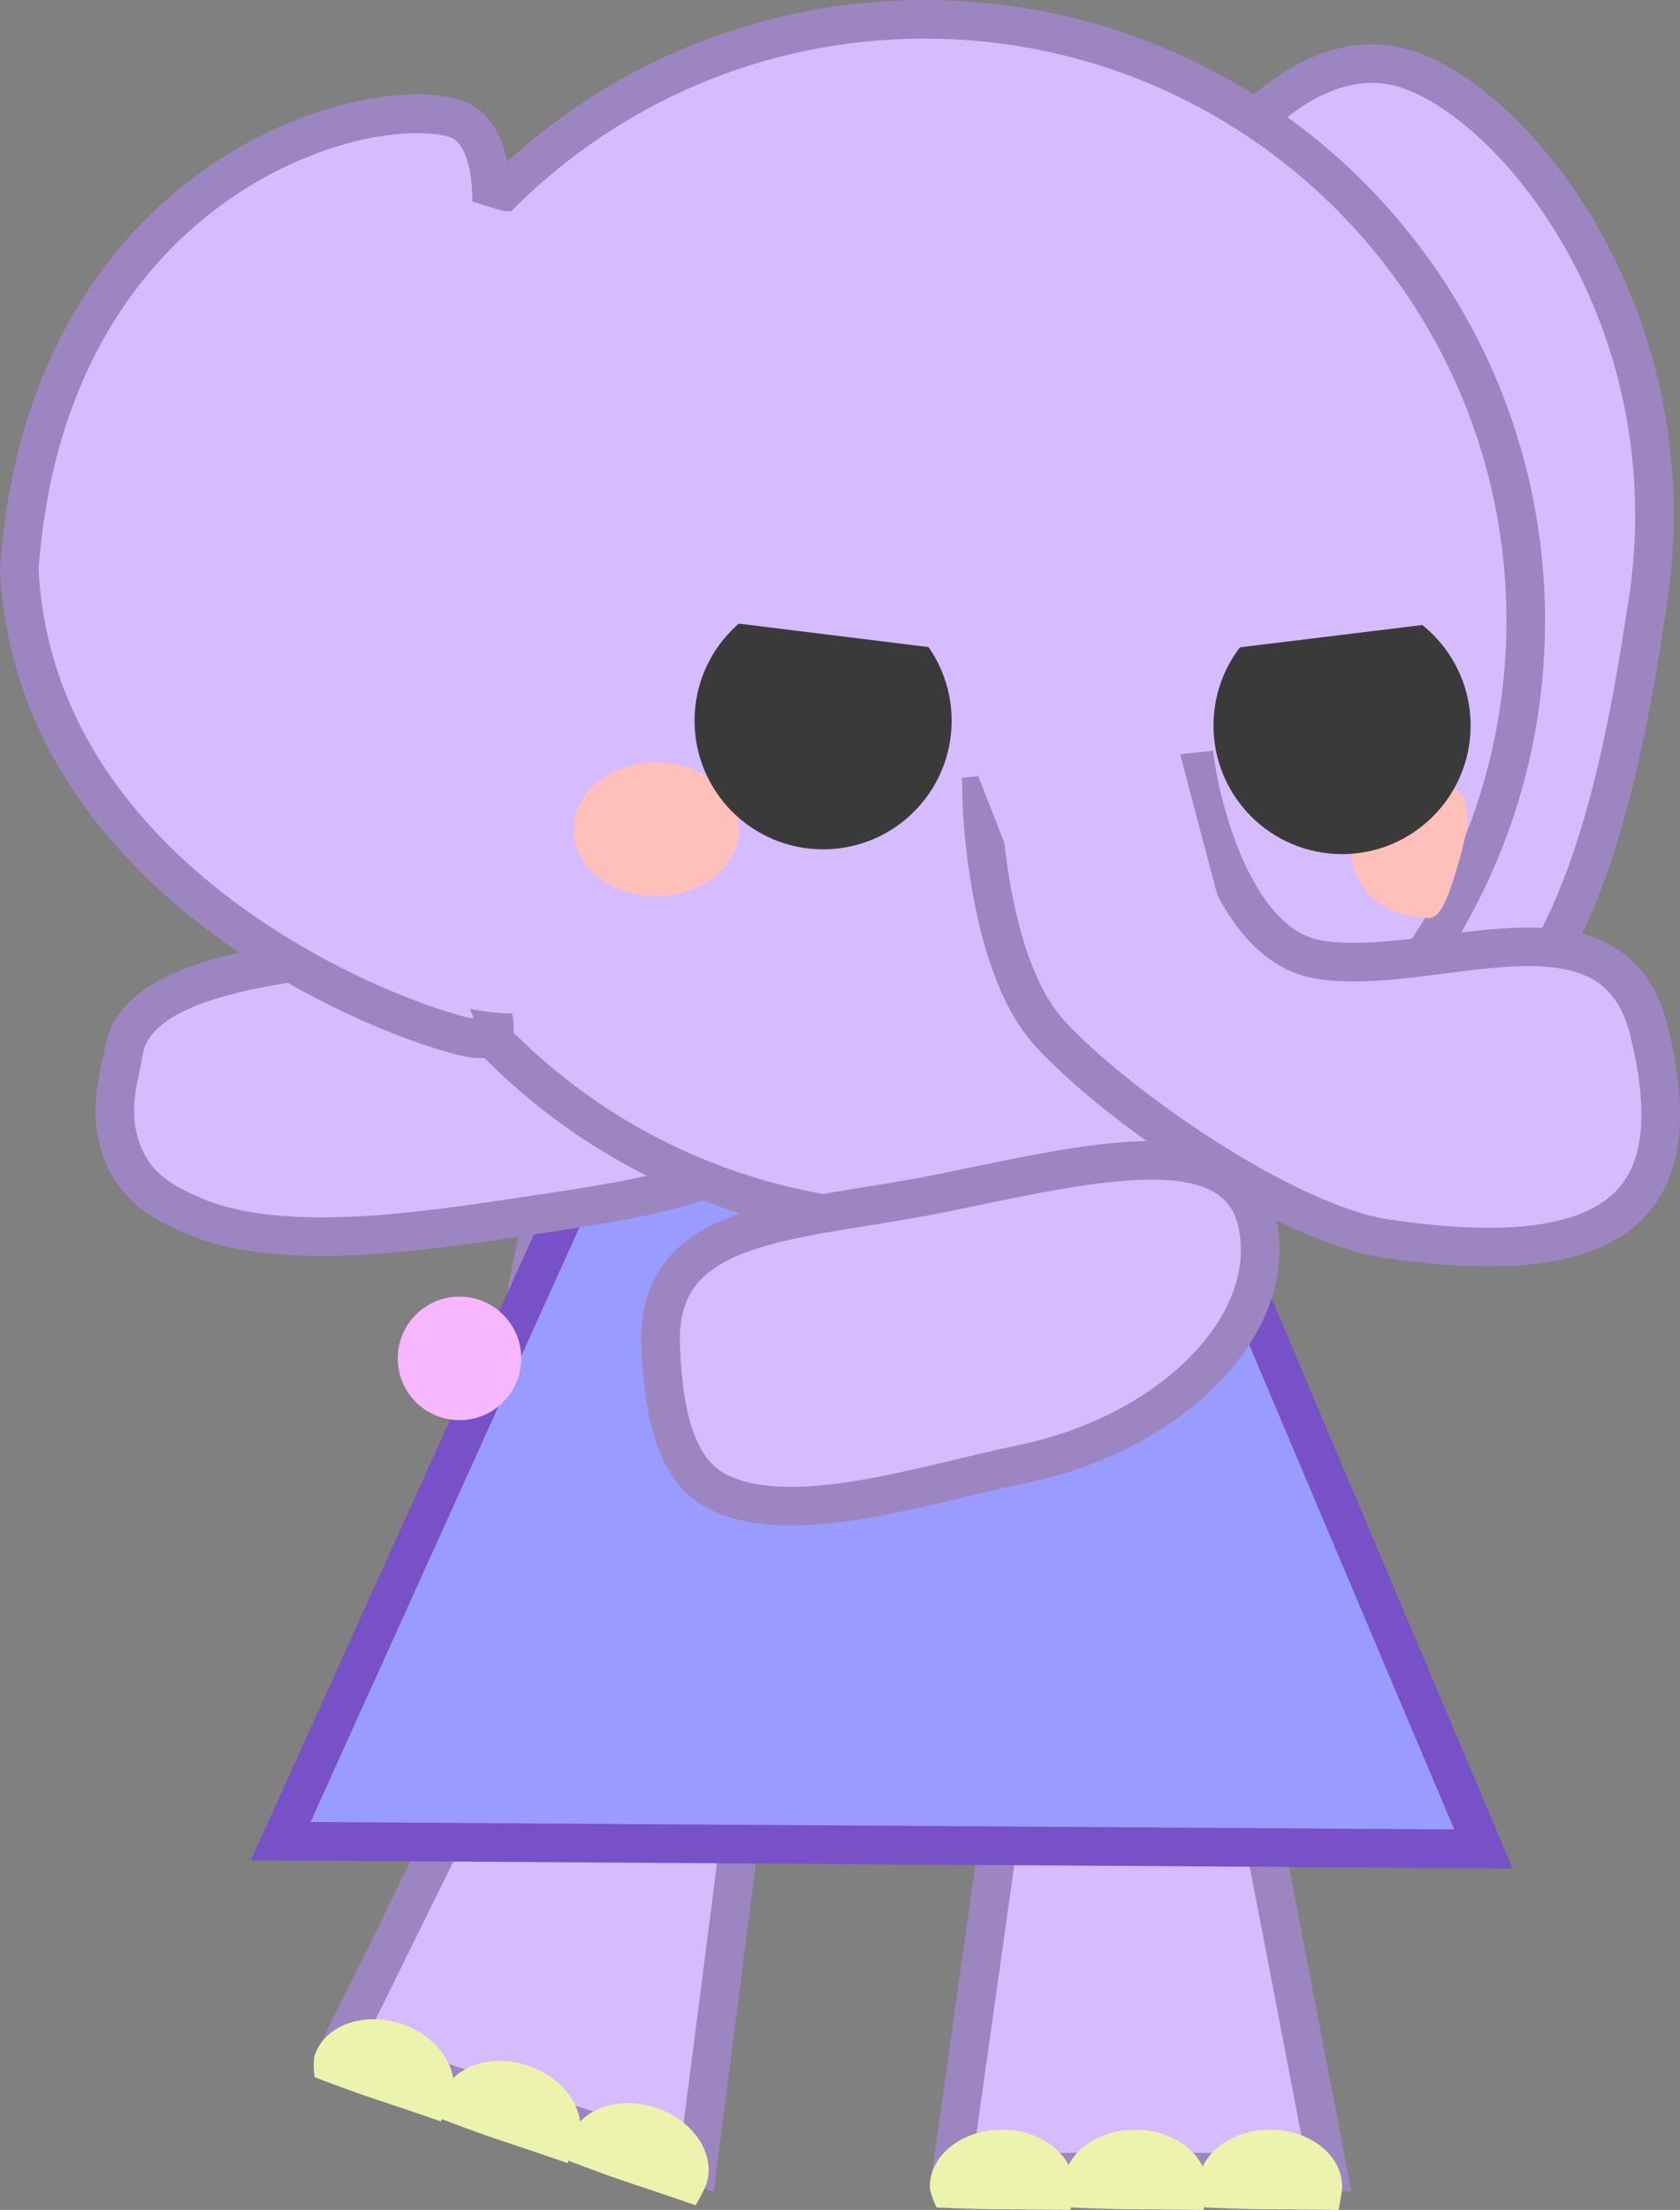 <svg xmlns="http://www.w3.org/2000/svg" xmlns:xlink="http://www.w3.org/1999/xlink" version="1.1" width="217.69" height="286.208" viewBox="0,0,217.69,286.208"><rect x="0" y="0" width="217.69" height="286.208" fill="#808080" stroke="none"/><g><g data-paper-data="{&quot;isPaintingLayer&quot;:true}" fill-rule="nonzero" stroke-linecap="butt" stroke-linejoin="miter" stroke-miterlimit="10" stroke-dasharray="" stroke-dashoffset="0" style="mix-blend-mode: normal"><g data-paper-data="{&quot;index&quot;:null}"><path d="M 123.293 281.326 L 130.646 229.186 L 162.064 229.186 L 172.091 281.326 Z " data-paper-data="{&quot;origPos&quot;:null}" fill="#d6bbff" stroke="#9d85c1" stroke-width="5"/><g data-paper-data="{&quot;origPos&quot;:null}"><path d="M 155.248 283.169 C 155.248 279.108 159.425 275.816 164.577 275.816 C 169.729 275.816 173.905 279.108 173.905 283.169 C 173.905 284.034 173.444 286.208 173.444 286.208 C 173.444 286.208 167.939 286.13 164.363 286.13 C 161.075 286.13 156.123 285.889 156.123 285.889 C 156.123 285.889 155.248 284.16 155.248 283.169 Z " data-paper-data="{&quot;origPos&quot;:null}" stroke-width="1" fill="#ecf3ac" stroke="none"/><path d="M 137.763 283.169 C 137.763 279.108 141.94 275.816 147.092 275.816 C 152.244 275.816 156.421 279.108 156.421 283.169 C 156.421 284.034 155.959 286.208 155.959 286.208 C 155.959 286.208 150.454 286.13 146.879 286.13 C 143.59 286.13 138.639 285.889 138.639 285.889 C 138.639 285.889 137.763 284.16 137.763 283.169 Z " data-paper-data="{&quot;origPos&quot;:null}" stroke-width="1" fill="#ecf3ac" stroke="none"/><path d="M 129.821 275.816 C 134.973 275.816 139.149 279.108 139.149 283.169 C 139.149 284.034 138.688 286.208 138.688 286.208 C 138.688 286.208 133.183 286.13 129.607 286.13 C 126.319 286.13 121.367 285.889 121.367 285.889 C 121.367 285.889 120.492 284.16 120.492 283.169 C 120.492 279.108 124.669 275.816 129.821 275.816 Z " data-paper-data="{&quot;origPos&quot;:null}" stroke-width="1" fill="#ecf3ac" stroke="none"/></g></g><g data-paper-data="{&quot;index&quot;:null}"><path d="M 44.03 265.294 L 67.312 218.064 L 97.156 227.884 L 90.383 280.546 Z " data-paper-data="{&quot;origPos&quot;:null}" fill="#d6bbff" stroke="#9d85c1" stroke-width="5"/><g data-paper-data="{&quot;origPos&quot;:null}"><path d="M 73.808 277.033 C 75.077 273.175 80.074 271.353 84.968 272.964 C 89.862 274.574 92.8 279.007 91.531 282.864 C 91.261 283.685 90.143 285.606 90.143 285.606 C 90.143 285.606 84.938 283.811 81.542 282.694 C 78.418 281.666 73.789 279.89 73.789 279.89 C 73.789 279.89 73.498 277.974 73.808 277.033 Z " data-paper-data="{&quot;origPos&quot;:null}" stroke-width="1" fill="#ecf3ac" stroke="none"/><path d="M 57.199 271.568 C 58.469 267.71 63.465 265.889 68.359 267.499 C 73.253 269.109 76.191 273.542 74.922 277.399 C 74.652 278.22 73.534 280.141 73.534 280.141 C 73.534 280.141 68.329 278.346 64.933 277.229 C 61.809 276.201 57.181 274.425 57.181 274.425 C 57.181 274.425 56.89 272.509 57.199 271.568 Z " data-paper-data="{&quot;origPos&quot;:null}" stroke-width="1" fill="#ecf3ac" stroke="none"/><path d="M 51.953 262.101 C 56.847 263.711 59.785 268.143 58.516 272.001 C 58.246 272.822 57.128 274.743 57.128 274.743 C 57.128 274.743 51.923 272.948 48.527 271.831 C 45.403 270.803 40.775 269.027 40.775 269.027 C 40.775 269.027 40.484 267.111 40.793 266.169 C 42.063 262.312 47.059 260.49 51.953 262.101 Z " data-paper-data="{&quot;origPos&quot;:null}" stroke-width="1" fill="#ecf3ac" stroke="none"/></g></g><path d="M 153.955 183.057 C 151.086 218.881 164.984 233.761 106.282 236.276 C 77.481 237.511 64.931 223.488 65.169 189.188 C 65.419 153.271 78.886 117.769 107.717 118.12 C 136.548 118.47 156.825 147.233 153.955 183.057 Z " fill="#c5aceb" stroke="#9d85c1" stroke-width="2.5"/><path d="M 36.373 238.446 L 75.939 150.999 L 154.613 150.6 L 192.221 239.458 Z " data-paper-data="{&quot;index&quot;:null}" fill="#999bff" stroke="#7850c7" stroke-width="5"/><path d="M 60.321 121.97 C 79.955 119.028 98.209 127.078 101.093 139.95 C 103.977 152.822 84.704 155.014 65.07 157.957 C 51.059 160.056 35.341 161.829 25.134 157.487 C 21.038 155.745 17.608 153.759 15.873 149.273 C 13.81 143.938 15.501 139.516 16.01 136.287 C 17.901 124.302 44.854 124.288 60.321 121.97 Z " fill="#d6bbff" stroke="#9d85c1" stroke-width="5"/><g><path d="M 213.134 80.328 C 201.423 159.725 173.825 131.045 159.472 127.879 C 145.121 124.714 137.846 80.057 143.906 52.583 C 149.966 25.109 166.514 5.404 180.865 8.569 C 195.218 11.735 220.248 41.281 213.134 80.328 Z " data-paper-data="{&quot;origRot&quot;:0,&quot;index&quot;:null}" fill="#d6bbff" stroke="#9d85c1" stroke-width="5"/><path d="M 41.931 80.387 C 41.931 37.371 76.802 2.5 119.817 2.5 C 162.833 2.5 197.704 37.371 197.704 80.387 C 197.704 123.402 162.833 158.273 119.817 158.273 C 76.802 158.273 41.931 123.402 41.931 80.387 Z " fill="#d6bbff" stroke="#9d85c1" stroke-width="5"/><path d="M173.538,226.229c0,-37.479 30.383,-67.862 67.862,-67.862c37.479,0 67.862,30.383 67.862,67.862c0,37.479 -30.383,67.862 -67.862,67.862c-37.479,0 -67.862,-30.383 -67.862,-67.862z" fill="#d6bbff" stroke="none" stroke-width="0" transform="matrix(1,0,0,1,-114.642,-146.614)"/><path d="M210.396,254.028c0,4.788 -4.797,8.67 -10.715,8.67c-5.918,0 -10.715,-3.882 -10.715,-8.67c0,-4.788 4.797,-8.67 10.715,-8.67c5.918,0 10.715,3.882 10.715,8.67z" fill="#ffc0bb" stroke="none" stroke-width="0" transform="matrix(1,0,0,1,-114.642,-146.614)"/><path d="M303.605,258.439c-1.383,4.788 -2.378,7.057 -3.802,7.057c-5.918,0 -10.024,-3.882 -10.024,-8.67c0,-4.788 4.797,-8.67 10.715,-8.67c5.918,0 4.421,5.745 3.111,10.283z" fill="#ffc0bb" stroke="none" stroke-width="0" transform="matrix(1,0,0,1,-114.642,-146.614)"/><path d="M271.885,240.573c0,-9.199 7.458,-16.657 16.657,-16.657c9.199,0 16.657,7.458 16.657,16.657c0,9.199 -7.458,16.657 -16.657,16.657c-9.199,0 -16.657,-7.458 -16.657,-16.657z" fill="#3a3a3a" stroke="none" stroke-width="0" transform="matrix(1,0,0,1,-114.642,-146.614)"/><path d="M204.64,239.956c0,-9.199 7.458,-16.657 16.657,-16.657c9.199,0 16.657,7.458 16.657,16.657c0,9.199 -7.458,16.657 -16.657,16.657c-9.199,0 -16.657,-7.458 -16.657,-16.657z" fill="#3a3a3a" stroke="none" stroke-width="0" transform="matrix(1,0,0,1,-114.642,-146.614)"/><g data-paper-data="{&quot;origRot&quot;:0}"><path d="M 213.678 133.506 C 218.316 152.579 213.707 165.476 179.578 160.405 C 166.578 158.472 144.448 143.062 136.013 133.815 C 127.577 124.567 127.193 102.977 127.193 102.977 L 155.055 99.972 C 155.055 99.972 158.548 122.16 170.788 124.259 C 185.436 126.771 209.039 114.432 213.678 133.506 Z " data-paper-data="{&quot;origRot&quot;:0}" stroke="#9d85c1" stroke-width="5" fill="#d6bbff"/><path d="M 134.138 119.341 L 126.419 99.656 L 152.919 97.682 L 157.976 116.813 Z " data-paper-data="{&quot;origRot&quot;:0,&quot;origPos&quot;:null}" stroke="none" stroke-width="1" fill="#d6bbff"/></g><path d="M 2.5 73.657 C 6.052 24.267 45.468 12.062 58.447 15.198 C 70.868 18.199 58.139 55.951 52.881 83.282 C 52.645 84.508 54.785 86.901 54.547 88.082 C 49.008 115.567 73.159 137.383 60.181 134.247 C 47.202 131.111 4.345 112.898 2.5 73.657 Z " data-paper-data="{&quot;origRot&quot;:0}" fill="#d6bbff" stroke="#9d85c1" stroke-width="5"/><path d="M 39.703 83.69 C 39.98 69.083 43.505 37.482 52.452 26.03 C 54.739 23.102 63.969 27.318 65.636 27.352 C 69.143 27.424 73.86 27.292 71.966 36.711 C 69.438 49.28 60.501 57.245 60.302 79.614 C 59.361 118.755 75.453 131.466 67.266 131.298 C 63.924 131.23 55.689 131.095 50.652 124.084 C 43.35 113.92 39.497 94.544 39.703 83.69 Z " data-paper-data="{&quot;origRot&quot;:0}" fill="#d6bbff" stroke="none" stroke-width="1"/></g><path d="M 132.336 189.643 C 119.669 192.253 102.421 198.119 92.82 193.099 C 87.757 190.452 85.921 183.483 85.608 174.227 C 85.043 157.528 103.202 158.402 122.549 154.417 C 141.897 150.431 160.614 145.869 163.017 158.875 C 165.419 171.882 151.683 185.657 132.336 189.643 Z " fill="#d6bbff" stroke="#9d85c1" stroke-width="5"/><path d="M204.647,226.672v-8.511h101.567v8.511l-51.067,6.242z" fill="#d6bbff" stroke="none" stroke-width="0" transform="matrix(1,0,0,1,-114.642,-146.614)"/><path d="M166.183,322.54c0,-4.418 3.582,-8 8,-8c4.418,0 8,3.582 8,8c0,4.418 -3.582,8 -8,8c-4.418,0 -8,-3.582 -8,-8z" fill="#f7b7ff" stroke="none" stroke-width="0" transform="matrix(1,0,0,1,-114.642,-146.614)"/></g></g></svg>